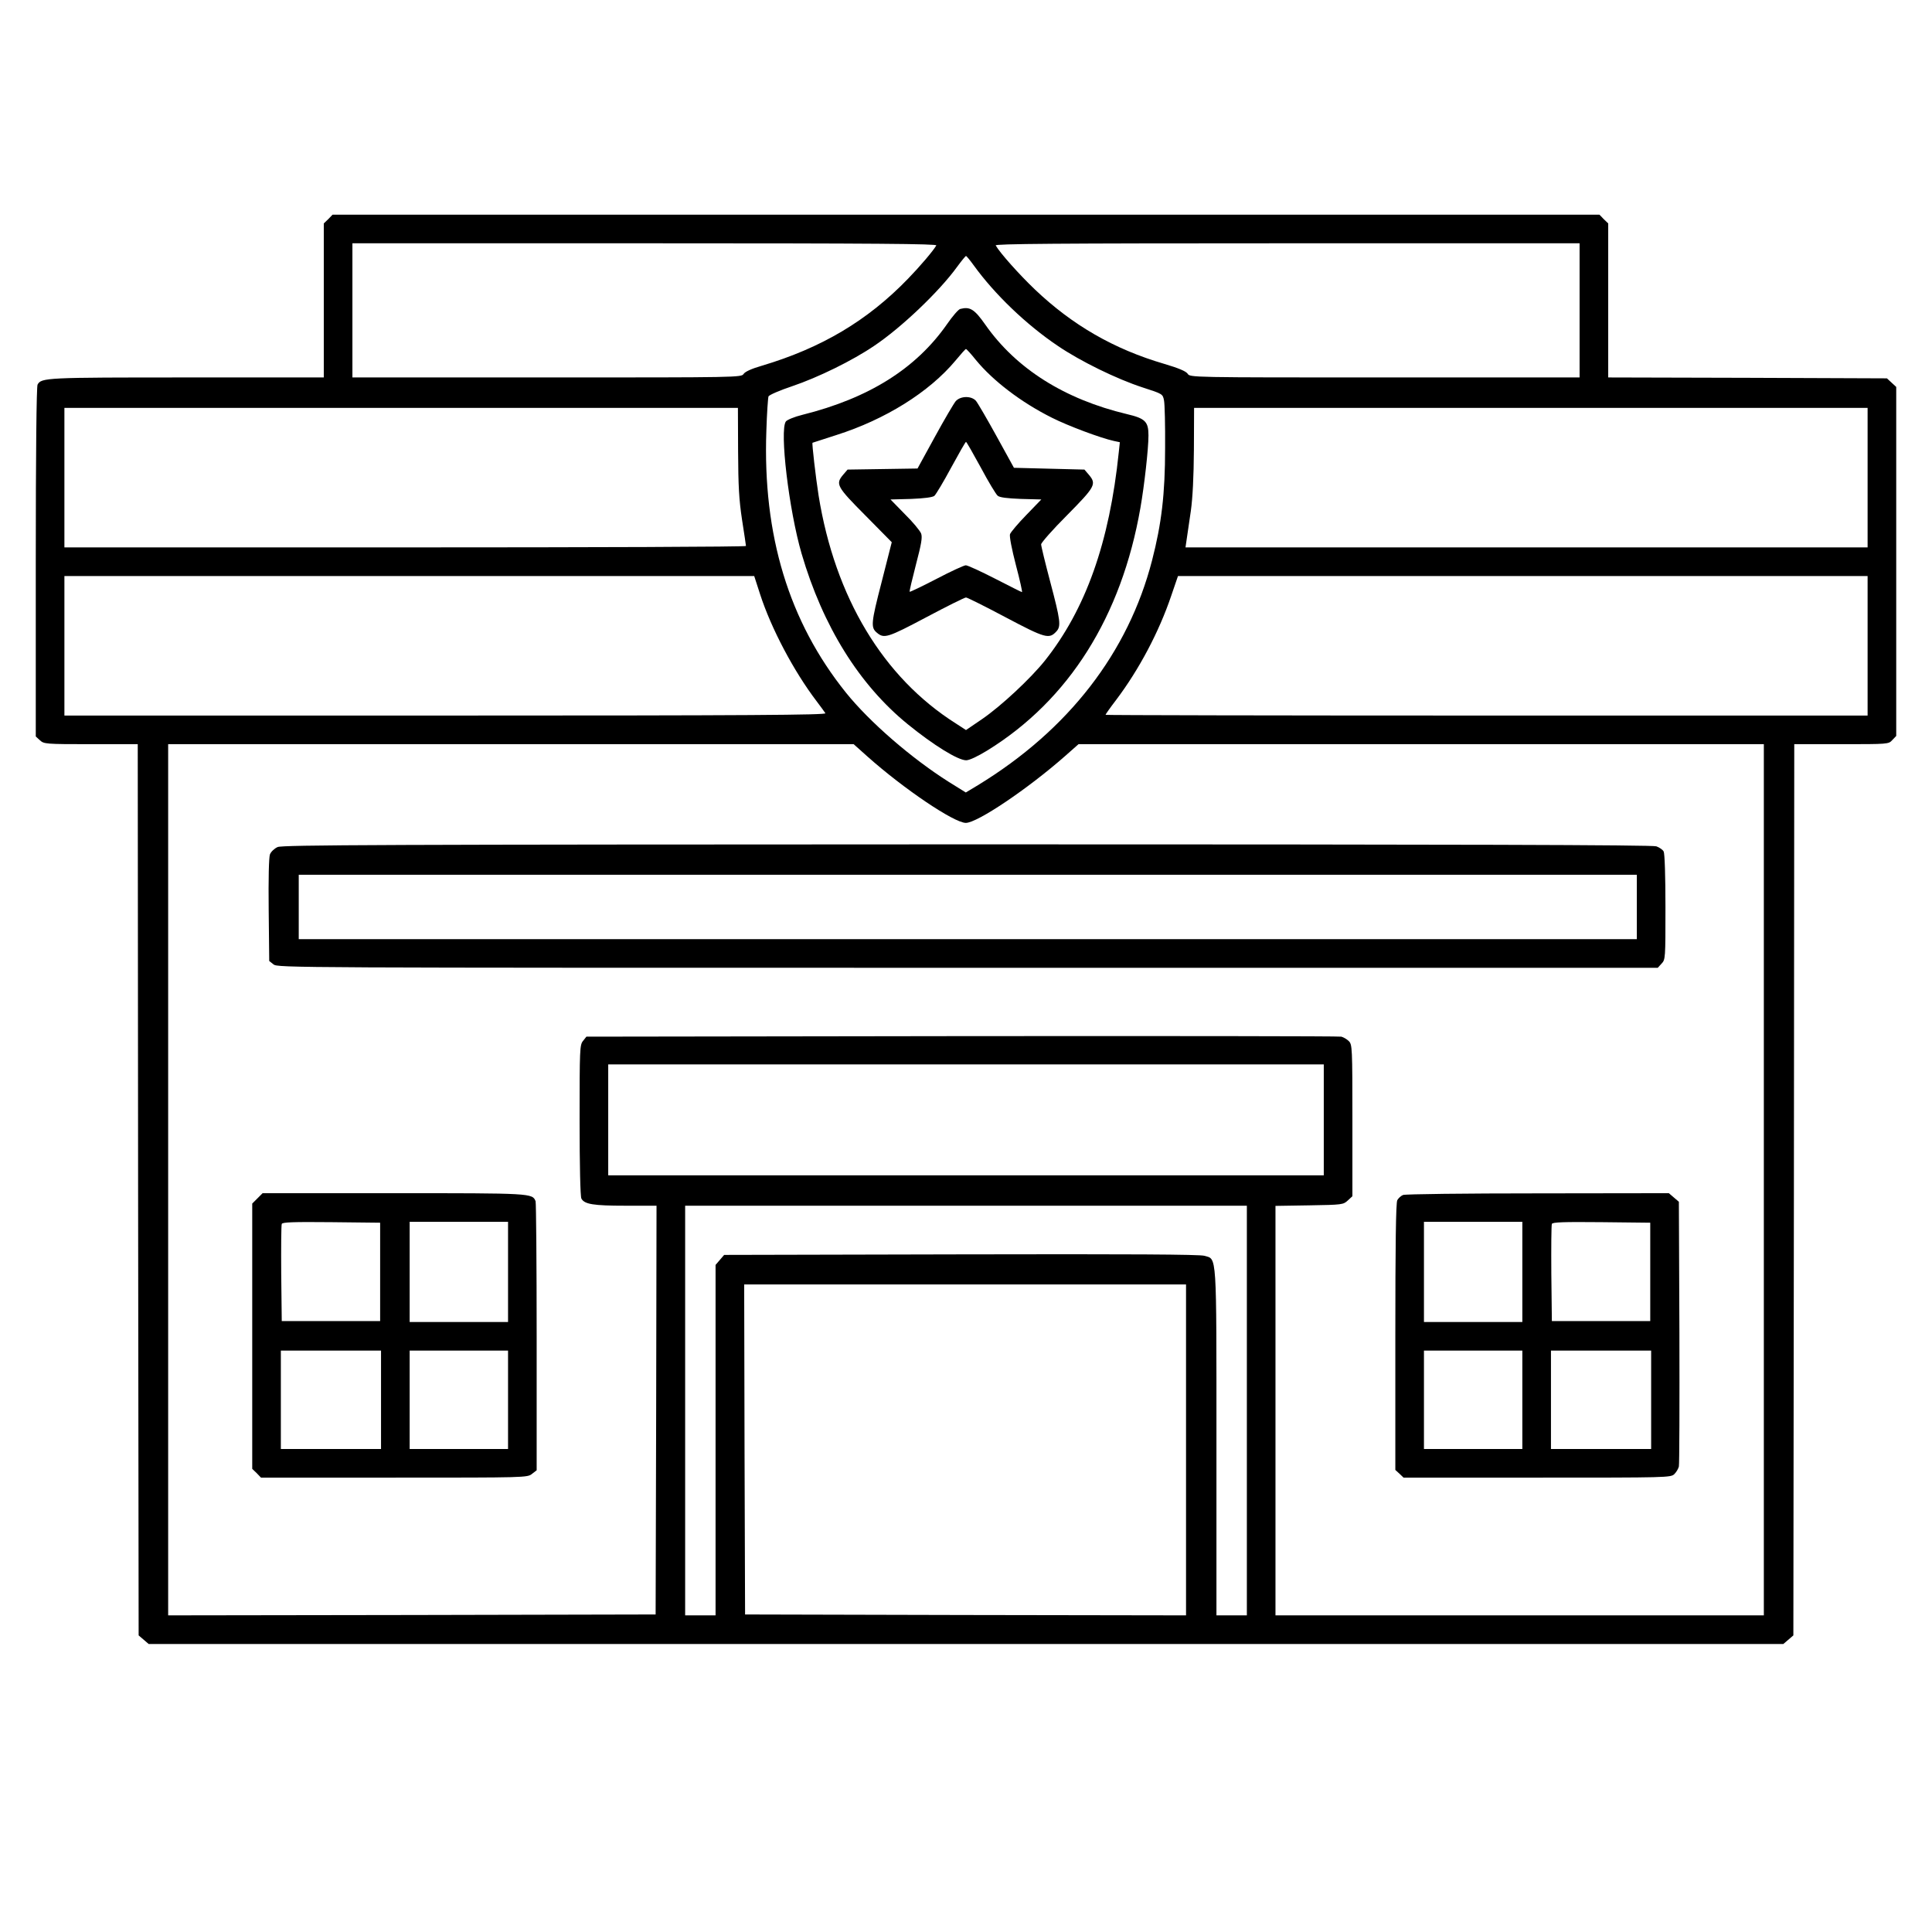 <?xml version="1.0" standalone="no"?>
<!DOCTYPE svg PUBLIC "-//W3C//DTD SVG 20010904//EN"
 "http://www.w3.org/TR/2001/REC-SVG-20010904/DTD/svg10.dtd">
<svg version="1.0" xmlns="http://www.w3.org/2000/svg"
 width="1080pt" height="1080pt" viewBox="0 0 1080 1080"
 preserveAspectRatio="xMidYMid meet">

<g transform="translate(0,1080) scale(0.1,-0.1)"
fill="#000000" stroke="none">
<path d="M1835 9575 l-25 -24 0 -431 0 -430 -764 0 c-788 0 -815 -1 -836 -40
-6 -12 -10 -376 -10 -993 l0 -974 23 -21 c23 -21 30 -22 285 -22 l262 0 2
-2491 3 -2491 28 -24 28 -24 4569 0 4569 0 28 24 28 24 3 2491 2 2491 263 0
c263 0 264 0 285 23 l22 23 0 975 0 976 -26 24 -26 24 -779 3 -779 2 0 431 0
430 -25 24 -24 25 -3541 0 -3541 0 -24 -25z m3399 -147 c-17 -30 -92 -118
-158 -186 -226 -234 -483 -387 -819 -487 -56 -16 -92 -33 -100 -45 -12 -20
-29 -20 -1099 -20 l-1088 0 0 375 0 375 1636 0 c1305 0 1634 -3 1628 -12z
m3596 -363 l0 -375 -1089 0 c-1089 0 -1089 0 -1102 21 -10 14 -50 31 -131 55
-280 82 -513 216 -723 416 -88 84 -195 204 -219 246 -6 9 323 12 1628 12
l1636 0 0 -375z m-3387 252 c117 -162 294 -332 471 -451 125 -85 329 -185 474
-232 111 -36 112 -36 119 -73 4 -20 7 -139 6 -266 0 -257 -20 -423 -73 -628
-133 -515 -467 -947 -973 -1256 l-68 -41 -95 59 c-210 133 -442 334 -575 499
-319 397 -466 880 -445 1464 3 98 9 184 12 192 3 8 63 34 132 57 145 49 337
143 459 226 151 101 364 304 463 441 25 34 47 61 50 61 3 0 22 -23 43 -52z
m-1317 -1040 c1 -195 5 -269 22 -382 12 -77 22 -143 22 -147 0 -5 -857 -8
-1905 -8 l-1905 0 0 390 0 390 1883 0 1882 0 1 -243z m6314 -147 l0 -390
-1906 0 -1907 0 7 48 c4 26 14 97 23 157 10 72 16 190 17 342 l1 233 1883 0
1882 0 0 -390z m-6191 -652 c62 -191 188 -430 316 -598 23 -30 45 -61 49 -67
6 -10 -422 -13 -2123 -13 l-2131 0 0 390 0 390 1928 0 1928 0 33 -102z m6191
-288 l0 -390 -2130 0 c-1172 0 -2130 2 -2130 4 0 3 26 40 59 83 129 171 240
381 308 582 l38 111 1928 0 1927 0 0 -390z m-5592 -618 c204 -182 486 -372
551 -372 64 0 346 190 553 372 l77 68 1915 0 1916 0 0 -2435 0 -2435 -1365 0
-1365 0 0 1144 0 1145 189 3 c185 3 190 4 215 27 l26 24 0 424 c0 408 -1 424
-20 443 -11 11 -30 22 -42 25 -13 3 -967 4 -2121 3 l-2099 -3 -19 -24 c-18
-22 -19 -45 -19 -443 0 -254 4 -427 10 -438 17 -32 67 -40 247 -40 l173 0 -2
-1142 -3 -1143 -1362 -3 -1363 -2 0 2435 0 2435 1916 0 1916 0 76 -68z m2552
-2032 l0 -310 -2000 0 -2000 0 0 310 0 310 2000 0 2000 0 0 -310z m-430 -1625
l0 -1145 -85 0 -85 0 0 965 c0 1078 3 1024 -67 1045 -27 8 -413 10 -1361 8
l-1324 -3 -24 -28 -24 -28 0 -980 0 -979 -85 0 -85 0 0 1145 0 1145 1570 0
1570 0 0 -1145z m-340 -220 l0 -925 -1232 2 -1233 3 -3 923 -2 922 1235 0
1235 0 0 -925z"/>
<path d="M5368 9073 c-10 -2 -43 -40 -74 -85 -174 -249 -437 -414 -809 -507
-45 -11 -85 -28 -92 -37 -36 -50 17 -495 88 -739 119 -406 322 -733 594 -954
144 -117 280 -201 326 -201 18 0 63 21 120 56 454 281 748 747 854 1355 22
126 45 330 45 405 0 77 -18 95 -120 119 -348 83 -619 253 -792 500 -61 87 -86
102 -140 88z m87 -285 c96 -117 253 -237 425 -323 89 -45 273 -114 347 -130
l33 -7 -6 -56 c-52 -505 -185 -878 -413 -1165 -81 -101 -244 -253 -350 -326
l-91 -62 -57 37 c-406 257 -675 704 -767 1274 -16 102 -38 292 -34 295 2 1 62
20 133 43 274 87 519 240 666 416 30 36 56 66 59 65 3 0 28 -27 55 -61z"/>
<path d="M5343 8558 c-11 -13 -64 -103 -117 -200 l-97 -177 -195 -3 -196 -3
-24 -28 c-45 -53 -37 -67 124 -229 l147 -149 -57 -224 c-59 -228 -61 -253 -26
-282 40 -34 60 -28 275 86 115 61 215 111 223 111 7 0 107 -50 222 -111 223
-118 243 -123 284 -78 26 29 22 61 -35 276 -28 106 -51 200 -51 210 0 9 65 83
145 163 158 160 166 174 121 227 l-24 28 -197 5 -197 5 -98 178 c-54 98 -106
187 -115 197 -26 28 -85 27 -112 -2z m140 -372 c42 -79 85 -150 94 -157 11
-10 53 -15 130 -18 l114 -3 -84 -87 c-46 -47 -87 -96 -91 -107 -4 -13 10 -84
33 -173 22 -83 37 -151 34 -151 -3 0 -70 34 -150 75 -80 41 -154 75 -164 75
-10 0 -84 -34 -164 -76 -81 -42 -148 -74 -150 -72 -2 2 14 70 35 151 31 118
37 154 29 175 -6 15 -46 64 -91 108 l-80 82 114 3 c76 3 120 9 131 17 9 8 51
78 94 158 43 79 80 144 83 144 3 0 40 -65 83 -144z"/>
<path d="M1552 6065 c-18 -8 -37 -26 -43 -41 -6 -17 -9 -133 -7 -312 l3 -284
24 -19 c23 -19 98 -19 3880 -19 l3858 0 21 23 c22 23 22 29 22 316 0 171 -4
300 -10 311 -5 10 -24 23 -41 29 -23 8 -1088 11 -3853 11 -3273 -1 -3826 -3
-3854 -15z m7598 -335 l0 -180 -3740 0 -3740 0 0 180 0 180 3740 0 3740 0 0
-180z"/>
<path d="M1439 4101 l-29 -29 0 -742 0 -741 25 -24 24 -25 744 0 c738 0 745 0
771 21 l26 20 0 744 c0 409 -3 751 -6 760 -18 45 -20 45 -794 45 l-732 0 -29
-29z m686 -411 l0 -275 -275 0 -275 0 -3 265 c-1 146 0 270 3 278 3 10 63 12
277 10 l273 -3 0 -275z m715 0 l0 -280 -275 0 -275 0 0 280 0 280 275 0 275 0
0 -280z m-710 -715 l0 -275 -280 0 -280 0 0 275 0 275 280 0 280 0 0 -275z
m710 0 l0 -275 -275 0 -275 0 0 275 0 275 275 0 275 0 0 -275z"/>
<path d="M7843 4120 c-12 -5 -26 -18 -32 -29 -8 -13 -11 -256 -11 -764 l0
-744 23 -21 23 -22 747 0 c730 0 747 0 767 20 11 11 22 30 25 42 3 13 4 351 3
751 l-3 729 -28 24 -28 24 -732 -1 c-403 0 -742 -4 -754 -9z m667 -430 l0
-280 -275 0 -275 0 0 280 0 280 275 0 275 0 0 -280z m715 0 l0 -275 -275 0
-275 0 -3 265 c-1 146 0 270 3 278 3 10 63 12 277 10 l273 -3 0 -275z m-715
-715 l0 -275 -275 0 -275 0 0 275 0 275 275 0 275 0 0 -275z m720 0 l0 -275
-280 0 -280 0 0 275 0 275 280 0 280 0 0 -275z"/>
</g>
</svg>
